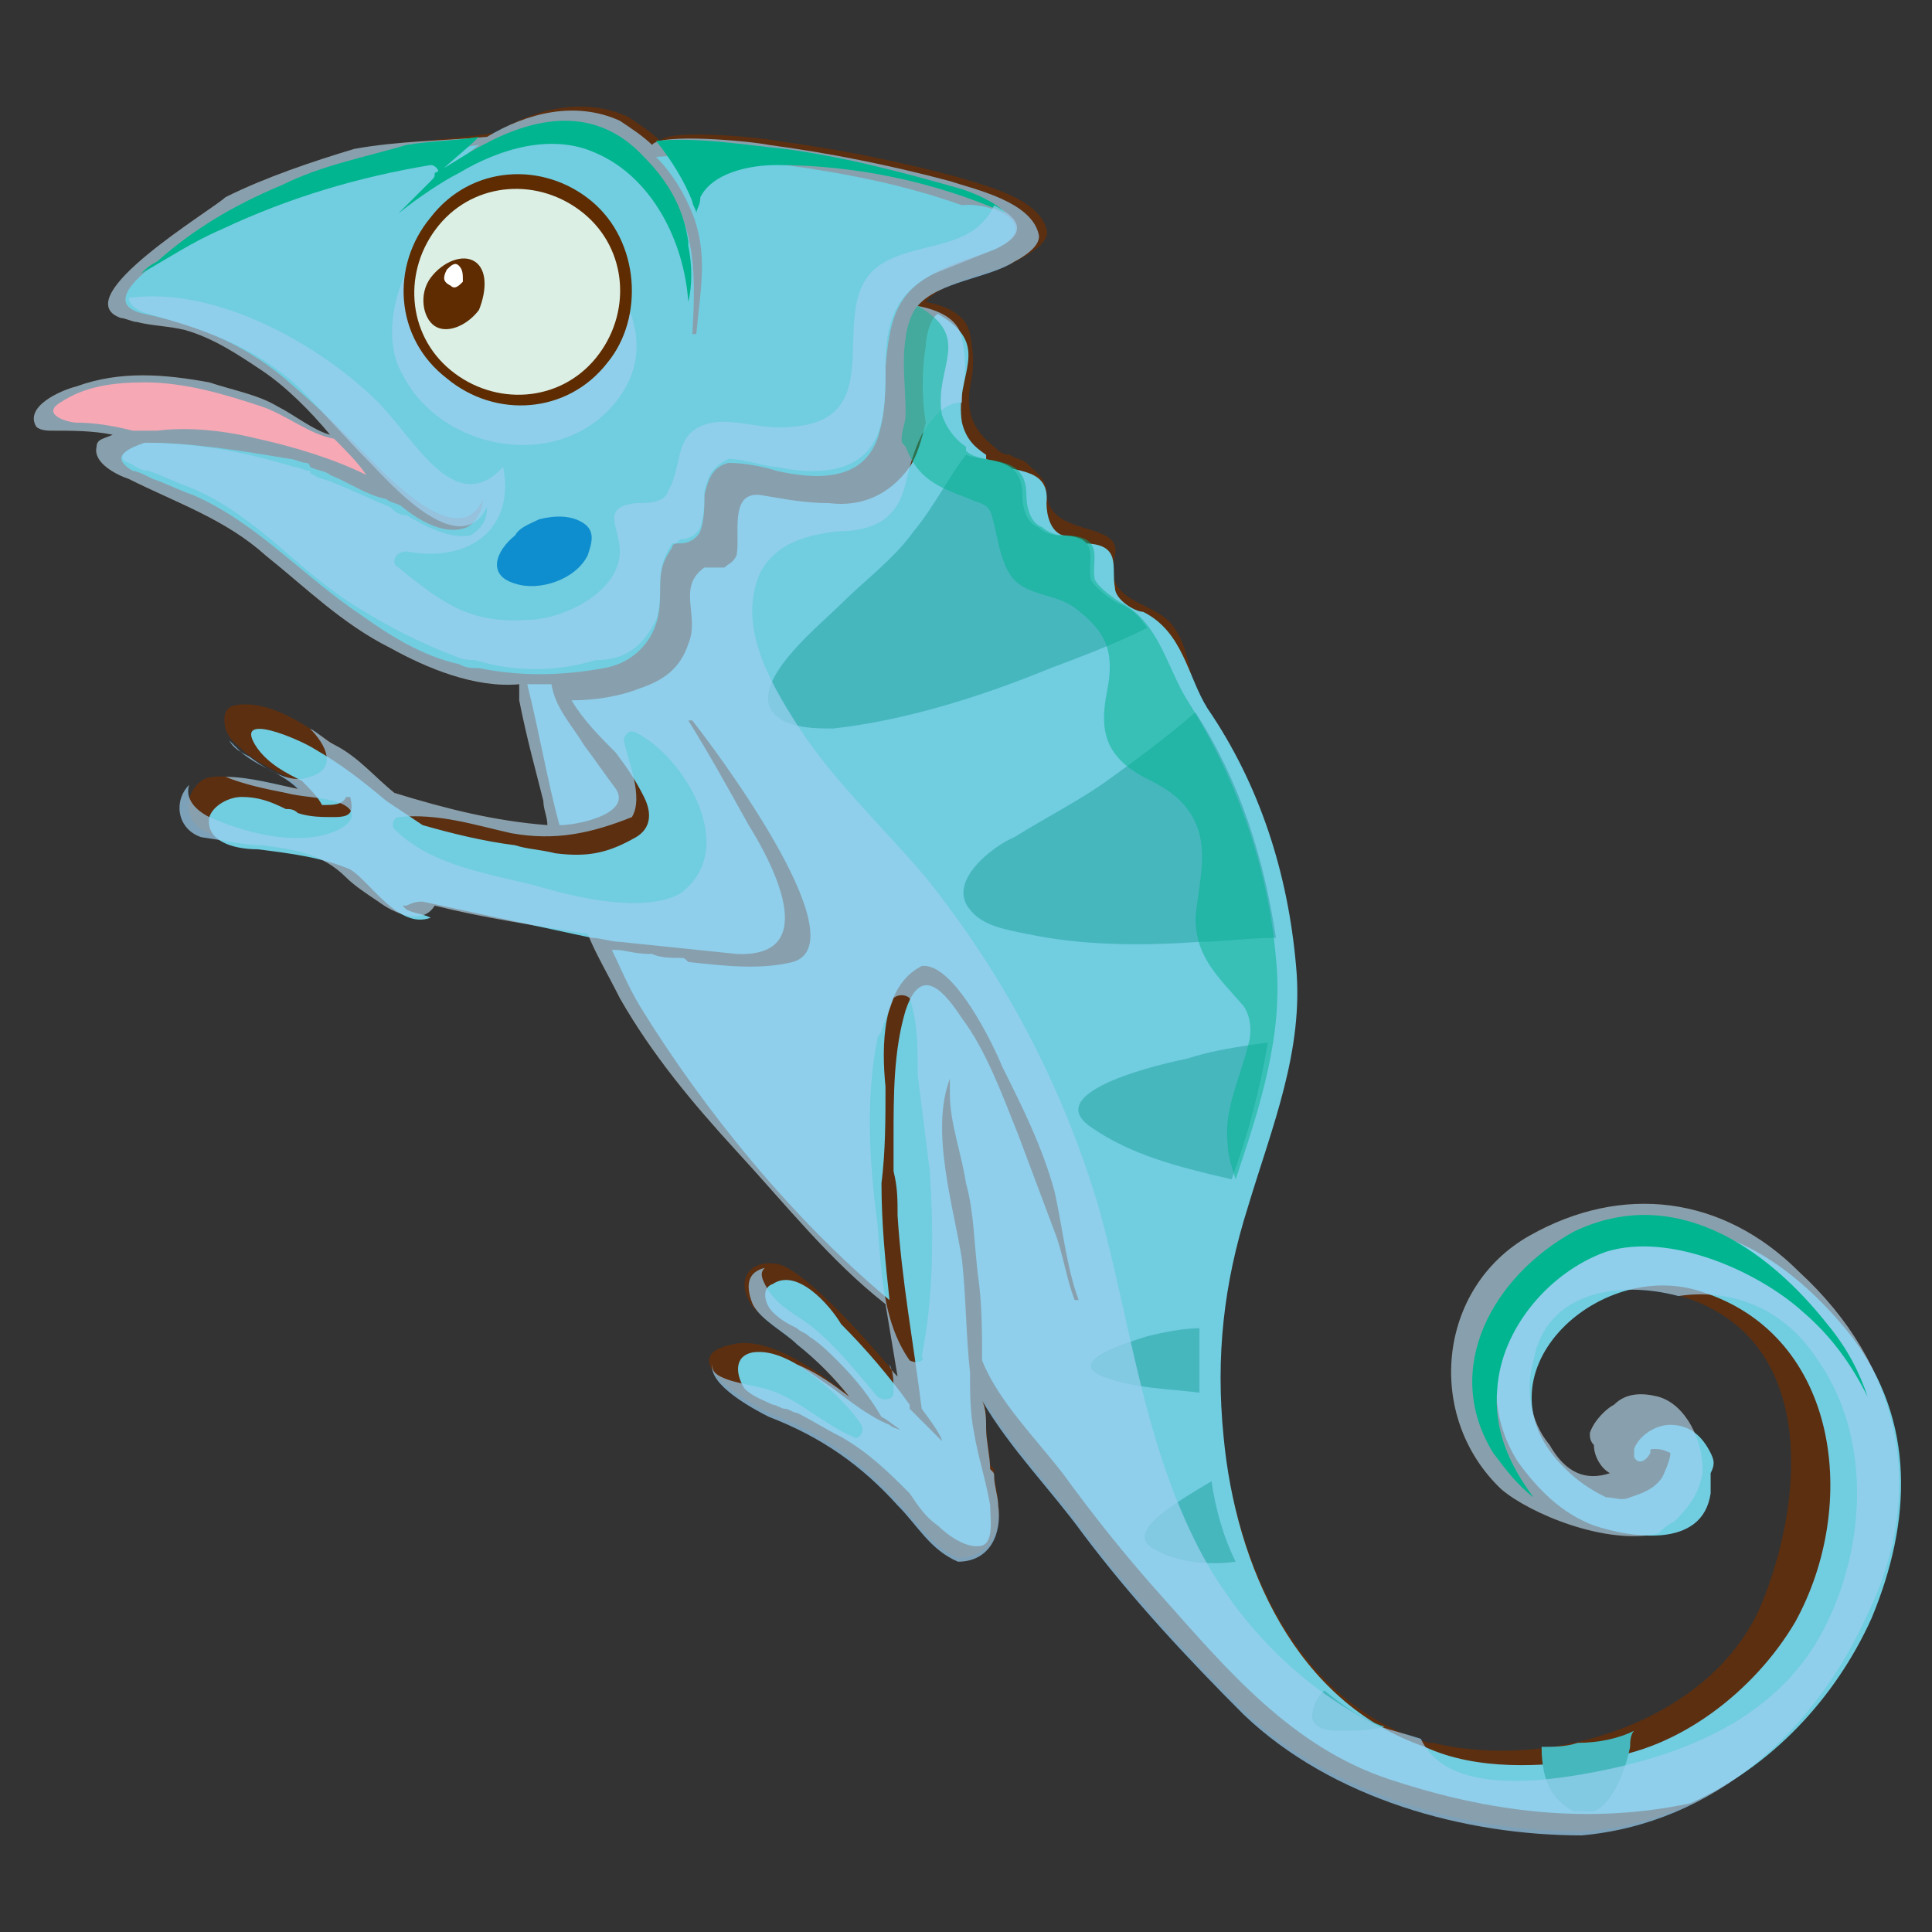 <?xml version="1.0" encoding="utf-8"?>
<!-- Generator: Adobe Illustrator 24.1.1, SVG Export Plug-In . SVG Version: 6.00 Build 0)  -->
<svg version="1.1" id="Laag_1" xmlns="http://www.w3.org/2000/svg" xmlns:xlink="http://www.w3.org/1999/xlink" x="0px" y="0px"
	 viewBox="0 0 48 48" style="enable-background:new 0 0 48 48;" xml:space="preserve">
<rect x="0" y="0" width="48" height="48" fill="#333333" stroke="none"/>
<g id="_x36_68210775">
	<path style="fill:#5C2F10;" d="M46.4,40.1c1.5-3.1,0.8-6.2-1.7-8.5c-1.9-1.9-4.4-2.2-6.7-0.9c-2.3,1.3-2.6,4.5-0.7,6.3
		c0.7,0.6,2.6,1.4,3.9,1.1c0.1-0.1,0.2-0.2,0.4-0.3c0.4-0.4,0.6-0.7,0.7-1.2c0,0,0-0.1,0-0.1c0-0.7-0.4-1.6-1.1-1.8
		c-0.4-0.1-0.8-0.1-1.1,0.2c-0.2,0.1-0.5,0.4-0.6,0.7c0,0,0,0,0,0c0,0.1,0,0.2,0.1,0.3c0,0.3,0.2,0.6,0.4,0.7
		c-0.6,0.2-1.1,0-1.5-0.7c-0.5-0.6-0.6-1.4-0.4-2.1c0.4-2,2.9-2.1,4.4-1.3c2.7,1.4,2.2,5.2,1.2,7.5c-1.3,2.8-5.2,4-8.1,3.3
		c0,0,0,0-0.1,0c-4.3-1.3-5.5-6.7-5.2-10.7c0.1-1.8,0.9-3.5,1.4-5.2c0.5-1.8,0.6-3.5,0.2-5.3c-0.4-1.6-1-3.3-2-4.6
		c-0.4-0.6-0.3-1.4-0.8-2c-0.5-0.6-1.7-0.5-1.4-1.7c0.2-0.9-1.7-0.4-1.7-1.6c0-0.3-0.3-0.5-0.5-0.7c-0.1-0.1-0.3-0.1-0.4-0.2
		c-0.2,0-0.3-0.1-0.4-0.2c-0.5-0.4-0.7-0.8-0.6-1.5c0.1-0.4,0.1-0.8,0-1.3c-0.1-0.5-0.6-0.7-1.1-0.8c0.5-0.6,1.8-0.7,2.4-1.1
		c0.2-0.1,0.7-0.4,0.6-0.7c-0.2-0.8-1.6-1.1-2.2-1.3c-1.5-0.4-3-0.7-4.5-0.9c-0.5-0.1-2.7-0.3-2.9,0l0,0c0,0,0,0,0,0
		c-0.2-0.2-0.5-0.4-0.8-0.6c-1.1-0.5-2.3-0.2-3.3,0.4C11,3.5,9.9,3.5,8.8,3.7C7.8,4,6.6,4.4,5.6,4.9C5.3,5.2,1.6,7.4,3,7.9
		c0.1,0,0.3,0.1,0.4,0.1c0.4,0.1,0.8,0.1,1.2,0.2c0.7,0.2,1.3,0.6,1.9,1c0.6,0.4,1.2,1,1.7,1.6c-0.4-0.1-0.9-0.5-1.3-0.7
		C6.4,9.8,5.8,9.7,5.2,9.5C4.1,9.3,3,9.2,1.9,9.6c-0.4,0.1-1.3,0.5-1,1c0.1,0.1,0.3,0.1,0.4,0.1c0.5,0,1,0,1.5,0.1
		c-0.2,0.1-0.4,0.1-0.4,0.3c-0.1,0.4,0.5,0.7,0.8,0.8c1.2,0.6,2.4,1,3.4,1.9c1,0.8,1.9,1.7,3.1,2.3c0.9,0.5,2.1,1,3.2,0.9
		c0,0.2,0,0.3,0,0.4c0.2,1,0.4,1.7,0.6,2.5c0,0.2,0.1,0.4,0.1,0.6c-1.3-0.1-2.5-0.4-3.8-0.8c-0.5-0.4-0.9-0.9-1.5-1.2
		c-0.6-0.4-1.4-1-2.2-1c-0.4,0-0.6,0.1-0.5,0.6c0.1,0.3,0.3,0.4,0.5,0.6c0.5,0.4,1,0.5,1.4,0.9c-0.8-0.1-2.1-0.5-2.5-0.2
		c-0.5,0.4-0.4,1.1,0.2,1.3C5.7,20.9,6.1,21,6.5,21c0.8,0.1,1.5,0.2,2.1,0.8c0.2,0.2,0.5,0.4,0.8,0.6c0.4,0.3,1.1,0.6,1.4,0.1
		c1.2,0.3,2.5,0.5,3.8,0.7c0.2,0.5,0.5,1,0.8,1.6c0.8,1.4,1.8,2.6,2.9,3.8c1.2,1.3,2.3,2.7,3.7,3.8c0.1,0.6,0.2,1.2,0.3,1.8
		c-1-1.2-2.4-2.7-3-2.8c-0.6-0.1-1,0.3-0.7,0.9c0.2,0.4,0.8,0.7,1.1,1c0.5,0.4,0.9,0.8,1.3,1.3c-0.9-0.7-2-1.4-2.8-1.2
		c-1.5,0.3,0.3,1.4,0.9,1.7c1.3,0.5,2.3,1.2,3.2,2.2c0.5,0.5,0.8,1.1,1.5,1.4c0,0,0,0,0,0c0.8,0,1.1-0.7,1-1.4
		c0-0.2-0.1-0.5-0.1-0.7c0-0.1,0-0.1-0.1-0.2c0,0,0,0,0,0c0-0.3-0.1-0.7-0.1-1c0,0,0,0,0,0c0-0.2,0-0.5-0.1-0.7
		c0.7,1.2,1.7,2.2,2.5,3.3c1.2,1.6,2.6,3.1,4,4.5c2.2,2.1,5.5,3,8.4,3C42.6,45.3,45.1,43,46.4,40.1z"/>
	<path style="fill:#71CDE0;" d="M13.1,17c0.2,0,0.4,0,0.6,0c0.1,0.6,0.5,1,0.8,1.5c0.3,0.4,0.5,0.7,0.8,1.1c0.4,0.6-0.9,0.9-1.4,0.9
		C13.6,19.4,13.4,18.2,13.1,17z"/>
	<path style="fill:#71CDE0;" d="M34.5,44.2c-2.4-0.8-4-2.7-5.6-4.5c-0.9-1-1.7-2-2.5-3.1c-0.7-0.9-1.6-1.8-2-2.8c0,0,0,0,0,0
		c0-0.7,0-1.4-0.1-2.1c-0.1-0.8-0.1-1.6-0.3-2.3c-0.1-0.7-0.4-1.5-0.4-2.2c0,0,0-0.1,0-0.1c0-0.1,0-0.2,0-0.3c0,0,0,0,0,0
		c-0.5,1.3,0.1,3.2,0.3,4.5c0.1,0.9,0.1,1.9,0.2,2.8c0,0.5,0,1,0.1,1.5c0.1,0.6,0.3,1.2,0.4,1.8c0,0.3,0.1,0.9-0.2,1
		c-0.4,0.1-0.9-0.3-1.1-0.5c-0.3-0.2-0.5-0.5-0.7-0.8c-0.5-0.5-1-1-1.7-1.4c-0.4-0.2-0.7-0.4-1.1-0.6c-0.1,0-0.2-0.1-0.3-0.1
		c-0.1,0-0.2-0.1-0.3-0.1c-0.2-0.1-0.5-0.2-0.7-0.4c-0.2-0.3-0.3-0.8,0.2-0.9c0.7-0.1,1.4,0.5,2,0.9c0.4,0.3,0.9,0.7,1.4,0.9
		c0.1,0.1,0.3,0.1,0.4,0.2c-0.2-0.1-0.4-0.3-0.6-0.4c-0.3-0.5-0.6-0.9-1.1-1.4c-0.2-0.2-0.4-0.4-0.7-0.6c-0.1-0.1-0.2-0.1-0.3-0.2
		c-0.2-0.1-0.4-0.2-0.6-0.4c-0.2-0.2-0.3-0.6,0-0.7c0.6-0.4,1.4,0.5,1.7,1c0.6,0.6,1.2,1.3,1.7,2c0,0,0,0,0,0.1
		c0.3,0.3,0.5,0.5,0.8,0.8c0-0.1-0.2-0.4-0.5-0.8c-0.2-1.6-0.5-3.2-0.6-4.8c0-0.4,0-0.7-0.1-1.1c0-0.2,0-0.5,0-0.7c0,0,0-0.1,0-0.1
		c0-1.1,0-2.2,0.3-3.2c0.4-1.2,1-0.4,1.4,0.2c0.6,0.8,1,1.9,1.4,2.9c0.3,0.8,0.6,1.6,0.9,2.4c0.2,0.5,0.3,1.2,0.5,1.7
		c0,0,0.1,0,0.1,0c-0.3-0.8-0.4-1.8-0.6-2.7c-0.3-1.1-0.8-2.1-1.3-3.1c-0.2-0.5-1.2-2.6-2-2.5c-1,0.5-1,2-0.9,3c0,0.8,0,1.6-0.1,2.4
		c0,1,0.1,2,0.2,2.9c-2.4-2-4.6-4.7-6.2-7.3c-0.3-0.5-0.5-1-0.7-1.4c0,0,0.1,0,0.1,0c0.2,0,0.5,0.1,0.8,0.1c0,0,0,0,0.1,0
		c0.2,0.1,0.5,0.1,0.7,0.1c0.1,0,0.1,0,0.2,0.1c0,0,0,0,0,0c0.9,0.1,1.8,0.2,2.6,0c1.7-0.5-2.1-5.5-2.5-6c0,0-0.1,0-0.1,0
		c0.5,0.8,1,1.7,1.5,2.6c0.5,0.8,1.9,3.3-0.3,3.2c-1-0.1-1.9-0.2-2.9-0.3c-0.2,0-0.5-0.1-0.7-0.1c0,0,0,0,0,0
		c-1.4-0.3-2.8-0.6-4.2-0.9c-0.1,0-0.2,0-0.4,0.1c-0.1,0-0.1,0-0.1,0c0,0,0,0,0.1,0.1c0.2,0.1,0.4,0.1,0.6,0.2
		c-0.8,0.3-1.5-0.9-2-1.2c-0.7-0.3-1.5-0.4-2.3-0.5c-0.6,0-1.3-0.2-1.2-0.8c0.1-0.3,0.5-0.5,0.8-0.5c0.4,0,0.7,0.1,1.1,0.3
		c0.1,0,0.2,0,0.3,0.1c0.3,0.1,0.6,0.1,0.9,0.1c0.4,0,0.5-0.1,0.4-0.5c0,0-0.1,0-0.1,0c-0.1,0.2-0.3,0.2-0.6,0.2
		c-0.1-0.2-0.3-0.4-0.5-0.6c-0.4-0.2-0.8-0.4-1.1-0.8c-0.7-1,1.1-0.2,1.4,0c0.7,0.4,1.2,0.8,1.8,1.3c0.3,0.2,0.6,0.4,0.9,0.6
		c0,0,0,0,0,0c0.7,0.2,1.5,0.4,2.3,0.5c0.3,0.1,0.6,0.1,1,0.2c0.8,0.1,1.3,0,2-0.4c0.5-0.3,0.3-0.8,0.2-1c-0.2-0.4-0.4-0.7-0.7-1.1
		c-0.4-0.4-0.8-0.8-1.1-1.3c0.6,0,1.2-0.1,1.7-0.3c0.6-0.2,1-0.5,1.2-1.1c0.3-0.7-0.3-1.4,0.4-1.9c0.2,0,0.3,0,0.5,0
		c0.1-0.1,0.2-0.1,0.3-0.3c0.1-0.5-0.2-1.6,0.6-1.5c0.6,0.1,1.1,0.2,1.7,0.2c0.8,0.1,1.5-0.2,2-0.9c0.2-0.3,0.3-0.7,0.4-1.1
		c-0.1-0.6-0.1-1.3,0-1.9c0-0.2,0.1-0.7,0.3-0.8c1.4,0.8,0.4,1.5,0.6,2.7c0.1,0.4,0.3,0.6,0.6,0.8c0,0,0,0,0,0.1
		c0.5,0.4,1.6,0.1,1.5,1.1c0,0.3,0.1,0.7,0.4,0.8c0.1,0,0.3,0.2,0.5,0.2c1,0,0.7,0.6,0.8,1.1c0,0.3,0.5,0.6,0.7,0.6
		c1,0.5,1.1,1.6,1.6,2.4c1.3,1.9,2,4.1,2.2,6.4c0.2,2.1-0.6,4-1.2,6c-0.6,1.9-0.8,3.7-0.6,5.7c0.3,3.2,1.8,6.6,5,7.7
		c1.3,0.6,2.9,0.5,4.3,0.3c2-0.2,3.9-1.7,4.9-3.4c1.6-2.9,1.1-7.1-2.3-8.2c-2.6-0.9-5.8,2.1-3.4,4.4c0.3,0.3,0.6,0.5,1,0.7
		c0.2,0,0.4,0.1,0.6,0c0.3-0.1,0.6-0.2,0.8-0.5c0,0,0.2-0.4,0.2-0.6c-0.2-0.1-0.3-0.1-0.4-0.1c-0.1,0-0.1,0-0.1,0.1
		c-0.1,0.2-0.3,0.3-0.4,0.1c0,0,0-0.1,0-0.1c0,0,0,0,0-0.1c0,0,0,0,0,0c0.1-0.3,0.5-0.6,0.9-0.6c0.5,0,0.8,0.3,1,0.7
		c0.1,0.2,0.1,0.3,0,0.5c0,0.1,0,0.3,0,0.5c-0.2,1.4-2,1.1-2.9,0.8c-0.8-0.3-1.4-0.9-1.9-1.6c-1.3-2.1,0-4.4,2-5.4
		c2.5-1.2,4.8,0.4,6.3,2.3c1.6,2.1,1.5,4.6,0.5,7c-0.9,2-2.5,3.7-4.5,4.6C39.2,45.4,36.6,44.9,34.5,44.2z"/>
	<path style="fill:#47B7BE;" d="M22.7,13.2c-0.5,0.7-1.2,1.2-1.8,1.8c-0.5,0.5-2,1.7-1.8,2.5c0.2,0.6,1.1,0.6,1.6,0.6
		c1.8-0.2,3.7-0.8,5.4-1.5c0.8-0.3,1.6-0.6,2.4-1c-0.2-0.3-0.4-0.5-0.7-0.6c-0.2-0.1-0.6-0.4-0.7-0.6c-0.1-0.5,0.3-1.1-0.8-1.1
		c-0.2,0-0.4-0.1-0.5-0.2c-0.3-0.1-0.4-0.5-0.4-0.8c0-1-0.9-0.8-1.4-1C23.6,11.8,23.2,12.6,22.7,13.2z"/>
	<path style="fill:#47B7BE;" d="M24.1,22.6c0.3,0.4,0.9,0.5,1.4,0.6c1.4,0.3,2.9,0.3,4.3,0.2c0.6,0,1.2-0.1,1.9-0.1
		c-0.3-2-0.9-3.9-2-5.6c-0.7,0.6-1.5,1.2-2.2,1.7c-0.7,0.5-1.5,0.9-2.3,1.4C24.7,21,23.5,21.9,24.1,22.6z"/>
	<path style="fill:#47B7BE;" d="M27.1,28c1,0.7,2.2,1,3.5,1.3c0.4-1.1,0.7-2.2,0.9-3.4c-0.7,0.1-1.4,0.2-2,0.4
		C29,26.4,25.8,27.1,27.1,28z"/>
	<path style="fill:#47B7BE;" d="M27.4,34.2c0.8,0.3,1.6,0.3,2.4,0.4c0-0.5,0-1.1,0-1.6c-0.4,0-0.9,0.1-1.3,0.2
		C28.2,33.3,26.4,33.8,27.4,34.2z"/>
	<path style="fill:#47B7BE;" d="M28.7,38.5c0.5,0.3,1.3,0.4,2,0.3c-0.3-0.6-0.5-1.3-0.6-2C29.1,37.4,27.9,38.1,28.7,38.5z"/>
	<path style="fill:#47B7BE;" d="M32.6,42.7c0.1,0.3,0.5,0.3,0.7,0.3c0.4,0,0.7,0,1.1-0.1c-0.6-0.2-1-0.5-1.5-0.9
		C32.7,42.2,32.6,42.4,32.6,42.7z"/>
	<path style="fill:#47B7BE;" d="M38.3,43.4c0,0.5,0.1,1,0.4,1.3c0.1,0.1,0.2,0.2,0.4,0.3c0.2,0,0.3,0,0.5,0c0.5-0.2,0.8-1.1,0.9-1.6
		c0-0.1,0-0.3,0.1-0.4c-0.4,0.2-0.9,0.3-1.4,0.3C38.9,43.4,38.6,43.4,38.3,43.4z"/>
	<path style="opacity:0.7;fill:#9CD1F1;" d="M46.4,40.1c1.5-3.1,0.8-6.2-1.7-8.5c-1.9-1.9-4.4-2.2-6.7-0.9c-2.3,1.3-2.6,4.5-0.7,6.3
		c0.7,0.6,2.6,1.4,3.9,1.1c0.1-0.1,0.2-0.2,0.4-0.3c0.4-0.4,0.6-0.7,0.7-1.2c0,0,0-0.1,0-0.1c0-0.7-0.4-1.6-1.1-1.8
		c-0.4-0.1-0.8-0.1-1.1,0.2c-0.2,0.1-0.5,0.4-0.6,0.7c0,0,0,0,0,0c0,0.1,0,0.2,0.1,0.3c0,0.3,0.2,0.6,0.4,0.7
		c-0.6,0.2-1.1,0-1.5-0.7c-0.5-0.6-0.6-1.4-0.4-2.1c0.3-1.7,2.1-2,3.6-1.6c1.3-0.2,2.6,0.3,3.4,1.5c1.4,1.9,1.3,4.7,0.2,6.8
		c-1.2,2.3-3.7,3.2-6.1,3.6c-1.2,0.2-3.3,0.4-3.9-0.9c-0.3-0.1-0.7-0.2-1-0.3c-1.9-0.9-3.5-2.5-4.5-4.4c-1.4-2.7-1.7-5.6-2.5-8.5
		c-0.9-3-2.3-5.7-4.3-8.2c-1.1-1.3-2.3-2.4-3.2-3.8c-0.7-1.1-1.5-2.5-0.9-3.8c0.4-0.7,1.1-0.9,1.9-1c0.9,0,1.5-0.3,1.7-1.2
		c0.1-0.4,0.2-0.8,0.4-1.2c0.3-0.5,0.6-0.8,1-0.8c0-0.1,0-0.2,0-0.3c0.1-0.4,0.1-0.8,0-1.3c-0.1-0.5-0.6-0.7-1.1-0.8
		c0.5-0.6,1.8-0.7,2.4-1.1c0.2-0.1,0.7-0.4,0.6-0.7c-0.2-0.8-1.6-1.1-2.2-1.3c-1.5-0.4-3-0.7-4.5-0.9c-0.5-0.1-2.7-0.3-2.9,0l0,0
		c0,0,0,0,0,0c-0.2-0.2-0.5-0.4-0.8-0.6c-1.1-0.5-2.3-0.2-3.3,0.4C11,3.5,9.9,3.5,8.8,3.7C7.8,4,6.6,4.4,5.6,4.9
		C5.3,5.2,1.6,7.4,3,7.9c0.1,0,0.3,0.1,0.4,0.1c0.4,0.1,0.8,0.1,1.2,0.2c0.7,0.2,1.3,0.6,1.9,1c0.6,0.4,1.2,1,1.7,1.6
		c-0.4-0.1-0.9-0.5-1.3-0.7C6.4,9.8,5.8,9.7,5.2,9.5C4.1,9.3,3,9.2,1.9,9.6c-0.4,0.1-1.3,0.5-1,1c0.1,0.1,0.3,0.1,0.4,0.1
		c0.5,0,1,0,1.5,0.1c-0.2,0.1-0.4,0.1-0.4,0.3c-0.1,0.4,0.5,0.7,0.8,0.8c1.2,0.6,2.4,1,3.4,1.9c1,0.8,1.9,1.7,3.1,2.3
		c0.9,0.5,2.1,1,3.2,0.9c0,0.2,0,0.3,0,0.4c0.2,1,0.4,1.7,0.6,2.5c0,0.2,0.1,0.4,0.1,0.6c-1.3-0.1-2.5-0.4-3.8-0.8
		c-0.5-0.4-0.9-0.9-1.5-1.2c-0.2-0.1-0.4-0.3-0.6-0.4c0.4,0.4,0.7,1,0,1.2c-0.5,0.2-1.1-0.2-1.5-0.5c-0.2-0.1-0.4-0.2-0.5-0.4
		c0.1,0.1,0.2,0.2,0.3,0.3c0.5,0.4,1,0.5,1.4,0.9c-0.5-0.1-1.2-0.3-1.8-0.3c0,0,0,0,0,0c0.5,0.2,1,0.3,1.5,0.4
		c0.4,0.1,0.8,0.1,1.2,0.2c0.7,0.2,0.5,0.6-0.1,0.8c-0.9,0.3-2.1,0-3-0.4c-0.4-0.2-0.6-0.5-0.5-0.8c-0.4,0.4-0.3,1.1,0.3,1.3
		C5.7,20.9,6.1,21,6.5,21c0.8,0.1,1.5,0.2,2.1,0.8c0.2,0.2,0.5,0.4,0.8,0.6c0.4,0.3,1.1,0.6,1.4,0.1c1.2,0.3,2.5,0.5,3.8,0.7
		c0.2,0.5,0.5,1,0.8,1.6c0.8,1.4,1.8,2.6,2.9,3.8c1.2,1.3,2.3,2.7,3.7,3.8c0.1,0.6,0.2,1.2,0.3,1.8c-0.1-0.1-0.2-0.2-0.2-0.3
		c0.1,0.2,0.1,0.4,0.1,0.7c0,0.2-0.3,0.2-0.4,0.1c-0.6-0.7-1.2-1.5-2-2c-0.3-0.2-0.6-0.4-0.8-0.8c-0.1-0.2-0.1-0.3,0-0.4
		c-0.4,0.1-0.5,0.4-0.3,0.9c0.2,0.4,0.8,0.7,1.1,1c0.5,0.4,0.9,0.8,1.3,1.3c-0.4-0.3-0.8-0.6-1.3-0.8c0.6,0.4,1.2,0.9,1.6,1.5
		c0.1,0.2-0.1,0.4-0.2,0.3c-0.7-0.3-1.2-0.8-1.9-1.1c-0.5-0.2-1-0.2-1.4-0.4c-0.2-0.1-0.2-0.2-0.2-0.3c-0.1,0.5,1,1.1,1.4,1.3
		c1.3,0.5,2.3,1.2,3.2,2.2c0.5,0.5,0.8,1.1,1.5,1.4c0,0,0,0,0,0c0.8,0,1.1-0.7,1-1.4c0-0.2-0.1-0.5-0.1-0.7c0-0.1,0-0.1-0.1-0.2
		c0,0,0,0,0,0c0-0.3-0.1-0.7-0.1-1c0,0,0,0,0,0c0-0.2,0-0.5-0.1-0.7c0.7,1.2,1.7,2.2,2.5,3.3c1.2,1.6,2.6,3.1,4,4.5
		c2.2,2.1,5.5,3,8.4,3C42.6,45.3,45.1,43,46.4,40.1z M13.3,22c-1.2-0.3-2.6-0.5-3.5-1.4c-0.1-0.1,0-0.3,0.1-0.3
		c1-0.1,1.9,0.2,2.8,0.4c1.1,0.2,2,0,3-0.4c0.3-0.5-0.1-1.4-0.2-1.9c0-0.1,0.1-0.3,0.3-0.2c1.2,0.6,2.6,2.9,1.1,4
		C16,22.7,14.3,22.3,13.3,22z M22.6,33.8c-0.7-1-0.7-2.3-0.8-3.4c-0.2-1.5-0.3-3.1,0-4.6c0-0.1,0.1-0.1,0.1-0.2
		c0.1-0.3,0.2-0.5,0.3-0.8c0.1-0.1,0.3-0.1,0.4,0c0.2,0.6,0.2,1.2,0.2,1.9c0.1,0.8,0.2,1.6,0.3,2.4c0.1,1.5,0.1,3.1-0.2,4.6
		C23,33.8,22.8,33.9,22.6,33.8z"/>
	<path style="fill:#00B58F;" d="M37.1,36.1c0.3,0.4,0.6,0.8,1,1.1c-0.6-0.8-1-1.7-0.9-2.7c0.1-1.5,1.3-2.9,2.7-3.4
		c1.6-0.5,3.8,0.5,4.9,1.5c0.7,0.6,1.2,1.3,1.6,2.1c-0.2-0.6-0.5-1.2-1-1.8c-1.5-1.9-3.8-3.5-6.3-2.3C37.1,31.7,35.8,34,37.1,36.1z"
		/>
	<path style="opacity:0.5;fill:#00B58F;" d="M22.5,10.3c0,0.2-0.1,0.4-0.1,0.6c0,0.1,0,0.1,0.1,0.2c0.3,0.8,0.8,1,1.6,1.3
		c0.2,0.1,0.4,0.1,0.5,0.3c0.2,0.5,0.2,1.4,0.7,1.8c0.4,0.3,1,0.3,1.4,0.6c0.8,0.6,1,1.1,0.8,2.1c-0.2,1,0,1.6,0.9,2.1
		c0.4,0.2,0.8,0.4,1.1,0.8c0.6,0.8,0.3,1.7,0.2,2.7c0,1,0.6,1.5,1.2,2.2c0.2,0.3,0.2,0.7,0.1,1c-0.2,0.8-0.6,1.6-0.5,2.4
		c0,0.3,0.1,0.6,0.2,0.9c0.6-1.8,1.2-3.6,1-5.5c-0.2-2.3-1-4.5-2.2-6.4c-0.5-0.8-0.7-1.9-1.6-2.4c-0.2-0.1-0.6-0.4-0.7-0.6
		c-0.1-0.5,0.3-1.1-0.8-1.1c-0.2,0-0.4-0.1-0.5-0.2c-0.3-0.1-0.4-0.5-0.4-0.8c0-1.1-1.1-0.7-1.5-1.1c0,0,0,0,0-0.1
		c-0.3-0.2-0.5-0.5-0.6-0.8c-0.2-1.2,0.8-1.9-0.6-2.7c-0.2,0.2-0.3,0.7-0.3,0.8C22.4,9,22.5,9.6,22.5,10.3z"/>
	<path style="fill:#F7A8B5;" d="M1.9,10.5c-0.2,0-0.9-0.2-0.4-0.5c0.6-0.4,1.3-0.5,2.1-0.5c1,0,2,0.3,2.9,0.6
		c0.6,0.2,1.2,0.7,1.8,0.8c0.3,0.3,0.6,0.6,0.8,0.9c-0.8-0.4-1.8-0.7-2.7-0.9c-0.8-0.2-1.7-0.3-2.5-0.2c-0.2,0-0.4,0-0.6,0
		C2.9,10.6,2.4,10.5,1.9,10.5z"/>
	<path style="fill:#71CDE0;" d="M11.9,16.6C11.9,16.6,11.9,16.6,11.9,16.6c-0.2,0-0.3,0-0.5-0.1c-0.9-0.2-1.7-0.7-2.4-1.2
		c-1.5-1-2.6-2.3-4.2-3c-0.3-0.1-0.7-0.3-1-0.4c-0.2-0.1-0.4-0.2-0.5-0.2C2.8,11.4,3,11.2,3.6,11c1.2,0,2.4,0.2,3.6,0.4
		c0.1,0,0.3,0.1,0.4,0.1c0,0,0.1,0,0.1,0.1c0.2,0.1,0.4,0.1,0.5,0.2c0.5,0.2,0.9,0.5,1.4,0.6c0.1,0.1,0.3,0.1,0.4,0.2
		c0.5,0.4,1.1,0.7,1.6,0.5c0.2-0.1,0.4-0.4,0.4-0.7c0,0,0,0,0,0c-0.6,1.4-2.5-0.7-2.9-1.1C8.6,10.8,8,10.2,7.3,9.6
		c-1.1-1-2.3-1.5-3.7-1.8c-1-0.2-0.2-0.9,0.2-1.2c0.9-0.8,2-1.4,3.1-1.9c1-0.4,2.1-0.7,3.2-0.9c0.6-0.1,1.2-0.1,1.8-0.2
		c-0.4,0.3-0.9,0.7-1.2,1.1c0.4-0.3,0.9-0.7,1.4-0.9c1.3-0.8,2.8-1,4,0.3c1.2,1.2,1.2,2.6,1.1,4.2c0,0,0.1,0,0.1,0
		c0.1-1.1,0.3-2-0.1-3c-0.2-0.5-0.5-1-0.9-1.4c1-0.1,2.2,0.1,3.2,0.2c1.5,0.2,3,0.5,4.4,1C24.6,5,26,5.6,24.7,6.2
		c-0.5,0.2-1,0.3-1.5,0.6c-1,0.5-1.1,1.3-1.2,2.3c0,0.6,0,1.2-0.2,1.8c-0.4,1.1-1.6,1-2.5,0.8c-0.3-0.1-0.8-0.2-1.2-0.2
		c-0.4,0.1-0.5,0.4-0.6,0.8c0,0.3,0,0.6-0.1,0.9c-0.1,0.2-0.3,0.3-0.5,0.3c-0.1,0-0.2,0-0.2,0.1c-0.2,0.3-0.3,0.5-0.3,1
		c0,0.3,0,0.6-0.1,0.9c-0.2,0.6-0.7,1-1.3,1.1C13.9,16.8,12.9,16.8,11.9,16.6z"/>
	<path style="fill:#00B58F;" d="M3.5,6.8c0.7-0.4,1.3-0.8,2-1.1c1.7-0.8,3.4-1.3,5.2-1.6c0.1,0,0.2,0.1,0.2,0.2
		c0.3-0.3,0.7-0.6,1-0.9c-0.6,0.1-1.2,0.1-1.8,0.2C9.1,3.9,8,4.1,7,4.6C5.8,5.1,4.8,5.7,3.9,6.5C3.7,6.6,3.6,6.7,3.5,6.8z"/>
	<path style="fill:#00B58F;" d="M17.2,5c0,0.1,0.1,0.2,0.1,0.3c0-0.1,0.1-0.2,0.1-0.4c0.3-0.6,1.2-0.8,1.9-0.8
		c1.9,0,3.9,0.4,5.7,1.2c-0.3-0.3-0.8-0.5-1.1-0.6c-1.4-0.4-2.9-0.8-4.4-1c-1-0.1-2.2-0.3-3.2-0.2C16.7,4,17,4.5,17.2,5z"/>
	<path style="fill:#00B58F;" d="M9.9,5.3c0.5-0.4,1.1-0.8,1.5-1c1-0.6,2.3-1,3.4-0.5C16.2,4.4,17,6,17.1,7.5c0.1-0.4,0.1-0.9,0-1.4
		c0,0,0-0.1,0-0.1c-0.1-0.7-0.4-1.4-1.1-2.1c-1.2-1.3-2.7-1-4-0.3c-0.4,0.2-0.8,0.5-1.2,0.7c0,0.1,0,0.1-0.1,0.2
		C10.5,4.7,10.2,5,9.9,5.3z"/>
	<path style="opacity:0.7;fill:#9CD1F1;" d="M15.5,9.7c1.4-2.3-2.2-5.3-4.3-3.8c-0.2,0.1-0.3,0-0.3-0.2c-1,0.8-1.5,2.6-0.9,3.6
		C11,11.3,14.2,11.8,15.5,9.7z"/>
	<path style="opacity:0.7;fill:#9CD1F1;" d="M16.3,15.4c0.1-0.3,0.1-0.6,0.1-0.9c0-0.4,0.1-0.7,0.3-1c0.1,0,0.1,0,0.2-0.1
		c0.2,0,0.4-0.1,0.5-0.3c0.1-0.3,0.1-0.6,0.1-0.9c0.1-0.4,0.2-0.6,0.6-0.8c0.4,0,0.9,0.2,1.2,0.2c0.9,0.2,2.1,0.2,2.5-0.8
		C22,10.3,22,9.7,22,9.1c0-1,0.2-1.8,1.2-2.3c0.5-0.2,1-0.4,1.5-0.6c0.9-0.4,0.6-0.8,0-1.1C24.2,6.2,22.9,6,22,6.5
		c-1.7,0.9,0.3,3.9-2.3,4.1c-0.7,0.1-1.4-0.2-2-0.1c-1,0.2-0.7,1-1.1,1.7c-0.1,0.3-0.5,0.3-0.8,0.3c-0.9,0.1-0.4,0.6-0.4,1.2
		c0,1-1.4,1.7-2.3,1.7c-1.4,0.1-2.1-0.4-3.2-1.3c-0.2-0.1-0.1-0.4,0.2-0.4c1.6,0.3,2.7-0.6,2.4-2.1c-1.2,1.3-2.2-0.7-3.1-1.6
		C8,8.6,5.4,7.1,3.2,7.4c0,0.1,0.1,0.3,0.5,0.4c1.4,0.4,2.6,0.8,3.7,1.8c0.6,0.6,1.2,1.3,1.8,1.9c0.4,0.4,2.2,2.5,2.9,1.1
		c0,0,0,0,0,0c0,0.3-0.1,0.5-0.4,0.7c-0.5,0.1-1.1-0.2-1.6-0.5c-0.2,0-0.3-0.1-0.4-0.2c-0.5-0.2-0.9-0.4-1.4-0.6
		c-0.2-0.1-0.4-0.1-0.5-0.2c0,0-0.1,0-0.1-0.1c-0.1,0-0.3-0.1-0.4-0.1C6,11.2,4.8,11,3.6,11c-0.6,0.2-0.7,0.4-0.4,0.5
		c0.2,0.1,0.3,0.2,0.5,0.2c0.3,0.1,0.7,0.3,1,0.4c1.7,0.7,2.7,2.1,4.2,3c0.8,0.5,1.6,0.9,2.4,1.2c0.2,0.1,0.4,0.1,0.5,0.1
		c0,0,0,0,0,0c1,0.3,2,0.3,3,0C15.6,16.4,16,16,16.3,15.4z"/>
	<path style="fill:#5E2C00;" d="M14.7,5c-1.2-1-3-0.9-4,0.4c-1,1.2-0.9,3,0.4,4c1.2,1,3,0.9,4-0.4C16,7.9,15.9,6,14.7,5z"/>
	<path style="fill:#DCEFE5;" d="M11.2,9.2c-1.1-0.9-1.2-2.5-0.3-3.6c0.9-1.1,2.5-1.2,3.6-0.3c1.1,0.9,1.2,2.5,0.3,3.6
		C13.9,10,12.3,10.1,11.2,9.2z"/>
	<g>
		<g>
			<path style="fill:#5E2C00;" d="M11.9,7.7c-0.3,0.4-0.8,0.6-1.1,0.4c-0.3-0.2-0.4-0.8-0.1-1.2c0.3-0.4,0.8-0.6,1.1-0.4
				C12.1,6.7,12.1,7.2,11.9,7.7z"/>
		</g>
		<g>
			<path style="fill:#FFFFFF;" d="M11.5,7c-0.1,0.1-0.2,0.2-0.3,0.1C11,7,11,6.9,11.1,6.7c0.1-0.1,0.2-0.2,0.3-0.1
				C11.5,6.7,11.5,6.8,11.5,7z"/>
		</g>
	</g>
	<path style="fill:#0E8ECE;" d="M12.8,14.5c0.6,0.2,1.5-0.1,1.8-0.7c0.1-0.3,0.2-0.6-0.1-0.8c-0.3-0.2-0.7-0.2-1.1-0.1
		c-0.2,0.1-0.5,0.2-0.6,0.4C12.3,13.7,12.1,14.3,12.8,14.5z"/>
</g>
</svg>
